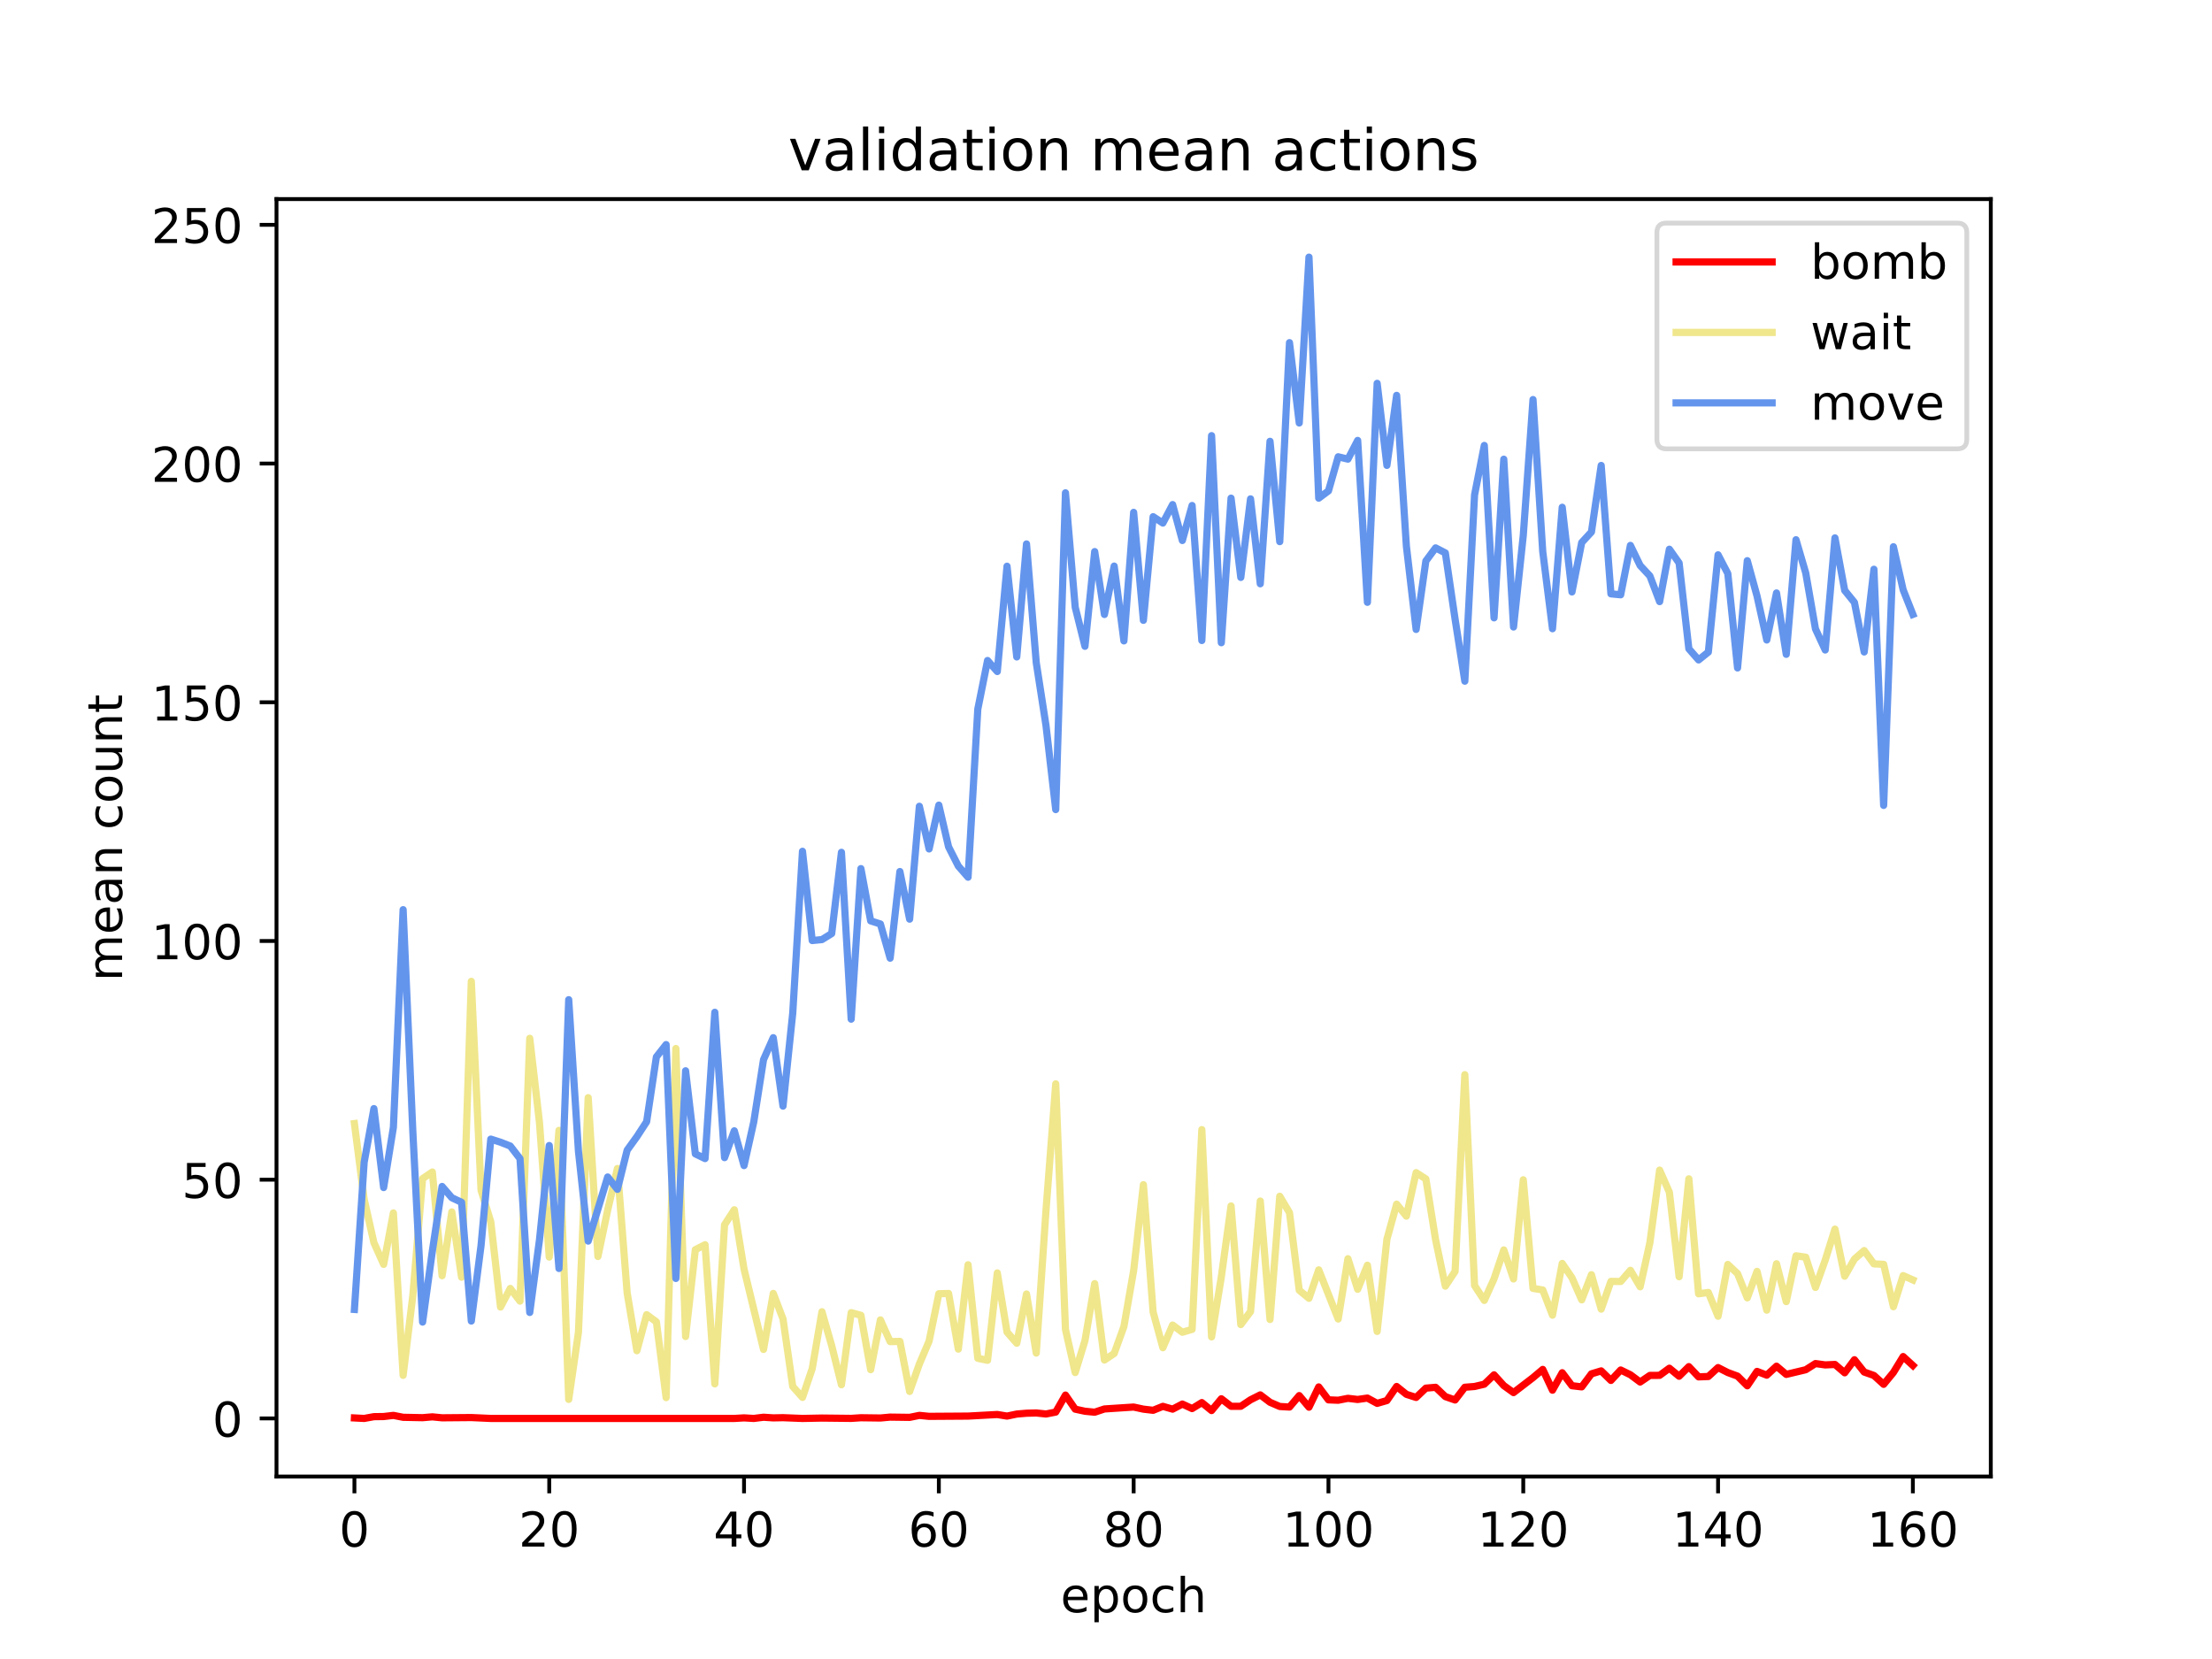 <?xml version="1.0" encoding="utf-8" standalone="no"?>
<!DOCTYPE svg PUBLIC "-//W3C//DTD SVG 1.1//EN"
  "http://www.w3.org/Graphics/SVG/1.1/DTD/svg11.dtd">
<!-- Created with matplotlib (https://matplotlib.org/) -->
<svg height="345.6pt" version="1.1" viewBox="0 0 460.8 345.6" width="460.8pt" xmlns="http://www.w3.org/2000/svg" xmlns:xlink="http://www.w3.org/1999/xlink">
 <defs>
  <style type="text/css">*{stroke-linecap:butt;stroke-linejoin:round;}</style>
 </defs>
 <g id="figure_1">
  <g id="patch_1">
   <path d="M 0 345.6 
L 460.8 345.6 
L 460.8 0 
L 0 0 
z
" style="fill:#ffffff;"/>
  </g>
  <g id="axes_1">
   <g id="patch_2">
    <path d="M 57.6 307.584 
L 414.72 307.584 
L 414.72 41.472 
L 57.6 41.472 
z
" style="fill:#ffffff;"/>
   </g>
   <g id="matplotlib.axis_1">
    <g id="xtick_1">
     <g id="line2d_1">
      <defs>
       <path d="M 0 0 
L 0 3.5 
" id="m7a5d731519" style="stroke:#000000;stroke-width:0.8;"/>
      </defs>
      <g>
       <use style="stroke:#000000;stroke-width:0.8;" x="73.833" xlink:href="#m7a5d731519" y="307.584"/>
      </g>
     </g>
     <g id="text_1">
      <!-- 0 -->
      <g transform="translate(70.651 322.182)scale(0.1 -0.1)">
       <defs>
        <path d="M 31.781 66.406 
Q 24.172 66.406 20.328 58.906 
Q 16.5 51.422 16.5 36.375 
Q 16.5 21.391 20.328 13.891 
Q 24.172 6.391 31.781 6.391 
Q 39.453 6.391 43.281 13.891 
Q 47.125 21.391 47.125 36.375 
Q 47.125 51.422 43.281 58.906 
Q 39.453 66.406 31.781 66.406 
z
M 31.781 74.219 
Q 44.047 74.219 50.516 64.516 
Q 56.984 54.828 56.984 36.375 
Q 56.984 17.969 50.516 8.266 
Q 44.047 -1.422 31.781 -1.422 
Q 19.531 -1.422 13.062 8.266 
Q 6.594 17.969 6.594 36.375 
Q 6.594 54.828 13.062 64.516 
Q 19.531 74.219 31.781 74.219 
z
" id="DejaVuSans-48"/>
       </defs>
       <use xlink:href="#DejaVuSans-48"/>
      </g>
     </g>
    </g>
    <g id="xtick_2">
     <g id="line2d_2">
      <g>
       <use style="stroke:#000000;stroke-width:0.8;" x="114.415" xlink:href="#m7a5d731519" y="307.584"/>
      </g>
     </g>
     <g id="text_2">
      <!-- 20 -->
      <g transform="translate(108.052 322.182)scale(0.1 -0.1)">
       <defs>
        <path d="M 19.188 8.297 
L 53.609 8.297 
L 53.609 0 
L 7.328 0 
L 7.328 8.297 
Q 12.938 14.109 22.625 23.891 
Q 32.328 33.688 34.812 36.531 
Q 39.547 41.844 41.422 45.531 
Q 43.312 49.219 43.312 52.781 
Q 43.312 58.594 39.234 62.25 
Q 35.156 65.922 28.609 65.922 
Q 23.969 65.922 18.812 64.312 
Q 13.672 62.703 7.812 59.422 
L 7.812 69.391 
Q 13.766 71.781 18.938 73 
Q 24.125 74.219 28.422 74.219 
Q 39.75 74.219 46.484 68.547 
Q 53.219 62.891 53.219 53.422 
Q 53.219 48.922 51.531 44.891 
Q 49.859 40.875 45.406 35.406 
Q 44.188 33.984 37.641 27.219 
Q 31.109 20.453 19.188 8.297 
z
" id="DejaVuSans-50"/>
       </defs>
       <use xlink:href="#DejaVuSans-50"/>
       <use x="63.623" xlink:href="#DejaVuSans-48"/>
      </g>
     </g>
    </g>
    <g id="xtick_3">
     <g id="line2d_3">
      <g>
       <use style="stroke:#000000;stroke-width:0.8;" x="154.996" xlink:href="#m7a5d731519" y="307.584"/>
      </g>
     </g>
     <g id="text_3">
      <!-- 40 -->
      <g transform="translate(148.634 322.182)scale(0.1 -0.1)">
       <defs>
        <path d="M 37.797 64.312 
L 12.891 25.391 
L 37.797 25.391 
z
M 35.203 72.906 
L 47.609 72.906 
L 47.609 25.391 
L 58.016 25.391 
L 58.016 17.188 
L 47.609 17.188 
L 47.609 0 
L 37.797 0 
L 37.797 17.188 
L 4.891 17.188 
L 4.891 26.703 
z
" id="DejaVuSans-52"/>
       </defs>
       <use xlink:href="#DejaVuSans-52"/>
       <use x="63.623" xlink:href="#DejaVuSans-48"/>
      </g>
     </g>
    </g>
    <g id="xtick_4">
     <g id="line2d_4">
      <g>
       <use style="stroke:#000000;stroke-width:0.8;" x="195.578" xlink:href="#m7a5d731519" y="307.584"/>
      </g>
     </g>
     <g id="text_4">
      <!-- 60 -->
      <g transform="translate(189.216 322.182)scale(0.1 -0.1)">
       <defs>
        <path d="M 33.016 40.375 
Q 26.375 40.375 22.484 35.828 
Q 18.609 31.297 18.609 23.391 
Q 18.609 15.531 22.484 10.953 
Q 26.375 6.391 33.016 6.391 
Q 39.656 6.391 43.531 10.953 
Q 47.406 15.531 47.406 23.391 
Q 47.406 31.297 43.531 35.828 
Q 39.656 40.375 33.016 40.375 
z
M 52.594 71.297 
L 52.594 62.312 
Q 48.875 64.062 45.094 64.984 
Q 41.312 65.922 37.594 65.922 
Q 27.828 65.922 22.672 59.328 
Q 17.531 52.734 16.797 39.406 
Q 19.672 43.656 24.016 45.922 
Q 28.375 48.188 33.594 48.188 
Q 44.578 48.188 50.953 41.516 
Q 57.328 34.859 57.328 23.391 
Q 57.328 12.156 50.688 5.359 
Q 44.047 -1.422 33.016 -1.422 
Q 20.359 -1.422 13.672 8.266 
Q 6.984 17.969 6.984 36.375 
Q 6.984 53.656 15.188 63.938 
Q 23.391 74.219 37.203 74.219 
Q 40.922 74.219 44.703 73.484 
Q 48.484 72.75 52.594 71.297 
z
" id="DejaVuSans-54"/>
       </defs>
       <use xlink:href="#DejaVuSans-54"/>
       <use x="63.623" xlink:href="#DejaVuSans-48"/>
      </g>
     </g>
    </g>
    <g id="xtick_5">
     <g id="line2d_5">
      <g>
       <use style="stroke:#000000;stroke-width:0.8;" x="236.16" xlink:href="#m7a5d731519" y="307.584"/>
      </g>
     </g>
     <g id="text_5">
      <!-- 80 -->
      <g transform="translate(229.798 322.182)scale(0.1 -0.1)">
       <defs>
        <path d="M 31.781 34.625 
Q 24.75 34.625 20.719 30.859 
Q 16.703 27.094 16.703 20.516 
Q 16.703 13.922 20.719 10.156 
Q 24.75 6.391 31.781 6.391 
Q 38.812 6.391 42.859 10.172 
Q 46.922 13.969 46.922 20.516 
Q 46.922 27.094 42.891 30.859 
Q 38.875 34.625 31.781 34.625 
z
M 21.922 38.812 
Q 15.578 40.375 12.031 44.719 
Q 8.5 49.078 8.5 55.328 
Q 8.5 64.062 14.719 69.141 
Q 20.953 74.219 31.781 74.219 
Q 42.672 74.219 48.875 69.141 
Q 55.078 64.062 55.078 55.328 
Q 55.078 49.078 51.531 44.719 
Q 48 40.375 41.703 38.812 
Q 48.828 37.156 52.797 32.312 
Q 56.781 27.484 56.781 20.516 
Q 56.781 9.906 50.312 4.234 
Q 43.844 -1.422 31.781 -1.422 
Q 19.734 -1.422 13.25 4.234 
Q 6.781 9.906 6.781 20.516 
Q 6.781 27.484 10.781 32.312 
Q 14.797 37.156 21.922 38.812 
z
M 18.312 54.391 
Q 18.312 48.734 21.844 45.562 
Q 25.391 42.391 31.781 42.391 
Q 38.141 42.391 41.719 45.562 
Q 45.312 48.734 45.312 54.391 
Q 45.312 60.062 41.719 63.234 
Q 38.141 66.406 31.781 66.406 
Q 25.391 66.406 21.844 63.234 
Q 18.312 60.062 18.312 54.391 
z
" id="DejaVuSans-56"/>
       </defs>
       <use xlink:href="#DejaVuSans-56"/>
       <use x="63.623" xlink:href="#DejaVuSans-48"/>
      </g>
     </g>
    </g>
    <g id="xtick_6">
     <g id="line2d_6">
      <g>
       <use style="stroke:#000000;stroke-width:0.8;" x="276.742" xlink:href="#m7a5d731519" y="307.584"/>
      </g>
     </g>
     <g id="text_6">
      <!-- 100 -->
      <g transform="translate(267.198 322.182)scale(0.1 -0.1)">
       <defs>
        <path d="M 12.406 8.297 
L 28.516 8.297 
L 28.516 63.922 
L 10.984 60.406 
L 10.984 69.391 
L 28.422 72.906 
L 38.281 72.906 
L 38.281 8.297 
L 54.391 8.297 
L 54.391 0 
L 12.406 0 
z
" id="DejaVuSans-49"/>
       </defs>
       <use xlink:href="#DejaVuSans-49"/>
       <use x="63.623" xlink:href="#DejaVuSans-48"/>
       <use x="127.246" xlink:href="#DejaVuSans-48"/>
      </g>
     </g>
    </g>
    <g id="xtick_7">
     <g id="line2d_7">
      <g>
       <use style="stroke:#000000;stroke-width:0.8;" x="317.324" xlink:href="#m7a5d731519" y="307.584"/>
      </g>
     </g>
     <g id="text_7">
      <!-- 120 -->
      <g transform="translate(307.78 322.182)scale(0.1 -0.1)">
       <use xlink:href="#DejaVuSans-49"/>
       <use x="63.623" xlink:href="#DejaVuSans-50"/>
       <use x="127.246" xlink:href="#DejaVuSans-48"/>
      </g>
     </g>
    </g>
    <g id="xtick_8">
     <g id="line2d_8">
      <g>
       <use style="stroke:#000000;stroke-width:0.8;" x="357.905" xlink:href="#m7a5d731519" y="307.584"/>
      </g>
     </g>
     <g id="text_8">
      <!-- 140 -->
      <g transform="translate(348.362 322.182)scale(0.1 -0.1)">
       <use xlink:href="#DejaVuSans-49"/>
       <use x="63.623" xlink:href="#DejaVuSans-52"/>
       <use x="127.246" xlink:href="#DejaVuSans-48"/>
      </g>
     </g>
    </g>
    <g id="xtick_9">
     <g id="line2d_9">
      <g>
       <use style="stroke:#000000;stroke-width:0.8;" x="398.487" xlink:href="#m7a5d731519" y="307.584"/>
      </g>
     </g>
     <g id="text_9">
      <!-- 160 -->
      <g transform="translate(388.944 322.182)scale(0.1 -0.1)">
       <use xlink:href="#DejaVuSans-49"/>
       <use x="63.623" xlink:href="#DejaVuSans-54"/>
       <use x="127.246" xlink:href="#DejaVuSans-48"/>
      </g>
     </g>
    </g>
    <g id="text_10">
     <!-- epoch -->
     <g transform="translate(220.932 335.861)scale(0.1 -0.1)">
      <defs>
       <path d="M 56.203 29.594 
L 56.203 25.203 
L 14.891 25.203 
Q 15.484 15.922 20.484 11.062 
Q 25.484 6.203 34.422 6.203 
Q 39.594 6.203 44.453 7.469 
Q 49.312 8.734 54.109 11.281 
L 54.109 2.781 
Q 49.266 0.734 44.188 -0.344 
Q 39.109 -1.422 33.891 -1.422 
Q 20.797 -1.422 13.156 6.188 
Q 5.516 13.812 5.516 26.812 
Q 5.516 40.234 12.766 48.109 
Q 20.016 56 32.328 56 
Q 43.359 56 49.781 48.891 
Q 56.203 41.797 56.203 29.594 
z
M 47.219 32.234 
Q 47.125 39.594 43.094 43.984 
Q 39.062 48.391 32.422 48.391 
Q 24.906 48.391 20.391 44.141 
Q 15.875 39.891 15.188 32.172 
z
" id="DejaVuSans-101"/>
       <path d="M 18.109 8.203 
L 18.109 -20.797 
L 9.078 -20.797 
L 9.078 54.688 
L 18.109 54.688 
L 18.109 46.391 
Q 20.953 51.266 25.266 53.625 
Q 29.594 56 35.594 56 
Q 45.562 56 51.781 48.094 
Q 58.016 40.188 58.016 27.297 
Q 58.016 14.406 51.781 6.484 
Q 45.562 -1.422 35.594 -1.422 
Q 29.594 -1.422 25.266 0.953 
Q 20.953 3.328 18.109 8.203 
z
M 48.688 27.297 
Q 48.688 37.203 44.609 42.844 
Q 40.531 48.484 33.406 48.484 
Q 26.266 48.484 22.188 42.844 
Q 18.109 37.203 18.109 27.297 
Q 18.109 17.391 22.188 11.75 
Q 26.266 6.109 33.406 6.109 
Q 40.531 6.109 44.609 11.75 
Q 48.688 17.391 48.688 27.297 
z
" id="DejaVuSans-112"/>
       <path d="M 30.609 48.391 
Q 23.391 48.391 19.188 42.75 
Q 14.984 37.109 14.984 27.297 
Q 14.984 17.484 19.156 11.844 
Q 23.344 6.203 30.609 6.203 
Q 37.797 6.203 41.984 11.859 
Q 46.188 17.531 46.188 27.297 
Q 46.188 37.016 41.984 42.703 
Q 37.797 48.391 30.609 48.391 
z
M 30.609 56 
Q 42.328 56 49.016 48.375 
Q 55.719 40.766 55.719 27.297 
Q 55.719 13.875 49.016 6.219 
Q 42.328 -1.422 30.609 -1.422 
Q 18.844 -1.422 12.172 6.219 
Q 5.516 13.875 5.516 27.297 
Q 5.516 40.766 12.172 48.375 
Q 18.844 56 30.609 56 
z
" id="DejaVuSans-111"/>
       <path d="M 48.781 52.594 
L 48.781 44.188 
Q 44.969 46.297 41.141 47.344 
Q 37.312 48.391 33.406 48.391 
Q 24.656 48.391 19.812 42.844 
Q 14.984 37.312 14.984 27.297 
Q 14.984 17.281 19.812 11.734 
Q 24.656 6.203 33.406 6.203 
Q 37.312 6.203 41.141 7.25 
Q 44.969 8.297 48.781 10.406 
L 48.781 2.094 
Q 45.016 0.344 40.984 -0.531 
Q 36.969 -1.422 32.422 -1.422 
Q 20.062 -1.422 12.781 6.344 
Q 5.516 14.109 5.516 27.297 
Q 5.516 40.672 12.859 48.328 
Q 20.219 56 33.016 56 
Q 37.156 56 41.109 55.141 
Q 45.062 54.297 48.781 52.594 
z
" id="DejaVuSans-99"/>
       <path d="M 54.891 33.016 
L 54.891 0 
L 45.906 0 
L 45.906 32.719 
Q 45.906 40.484 42.875 44.328 
Q 39.844 48.188 33.797 48.188 
Q 26.516 48.188 22.312 43.547 
Q 18.109 38.922 18.109 30.906 
L 18.109 0 
L 9.078 0 
L 9.078 75.984 
L 18.109 75.984 
L 18.109 46.188 
Q 21.344 51.125 25.703 53.562 
Q 30.078 56 35.797 56 
Q 45.219 56 50.047 50.172 
Q 54.891 44.344 54.891 33.016 
z
" id="DejaVuSans-104"/>
      </defs>
      <use xlink:href="#DejaVuSans-101"/>
      <use x="61.523" xlink:href="#DejaVuSans-112"/>
      <use x="125" xlink:href="#DejaVuSans-111"/>
      <use x="186.182" xlink:href="#DejaVuSans-99"/>
      <use x="241.162" xlink:href="#DejaVuSans-104"/>
     </g>
    </g>
   </g>
   <g id="matplotlib.axis_2">
    <g id="ytick_1">
     <g id="line2d_10">
      <defs>
       <path d="M 0 0 
L -3.5 0 
" id="md4444f9420" style="stroke:#000000;stroke-width:0.8;"/>
      </defs>
      <g>
       <use style="stroke:#000000;stroke-width:0.8;" x="57.6" xlink:href="#md4444f9420" y="295.488"/>
      </g>
     </g>
     <g id="text_11">
      <!-- 0 -->
      <g transform="translate(44.237 299.287)scale(0.1 -0.1)">
       <use xlink:href="#DejaVuSans-48"/>
      </g>
     </g>
    </g>
    <g id="ytick_2">
     <g id="line2d_11">
      <g>
       <use style="stroke:#000000;stroke-width:0.8;" x="57.6" xlink:href="#md4444f9420" y="245.757"/>
      </g>
     </g>
     <g id="text_12">
      <!-- 50 -->
      <g transform="translate(37.875 249.556)scale(0.1 -0.1)">
       <defs>
        <path d="M 10.797 72.906 
L 49.516 72.906 
L 49.516 64.594 
L 19.828 64.594 
L 19.828 46.734 
Q 21.969 47.469 24.109 47.828 
Q 26.266 48.188 28.422 48.188 
Q 40.625 48.188 47.75 41.5 
Q 54.891 34.812 54.891 23.391 
Q 54.891 11.625 47.562 5.094 
Q 40.234 -1.422 26.906 -1.422 
Q 22.312 -1.422 17.547 -0.641 
Q 12.797 0.141 7.719 1.703 
L 7.719 11.625 
Q 12.109 9.234 16.797 8.062 
Q 21.484 6.891 26.703 6.891 
Q 35.156 6.891 40.078 11.328 
Q 45.016 15.766 45.016 23.391 
Q 45.016 31 40.078 35.438 
Q 35.156 39.891 26.703 39.891 
Q 22.75 39.891 18.812 39.016 
Q 14.891 38.141 10.797 36.281 
z
" id="DejaVuSans-53"/>
       </defs>
       <use xlink:href="#DejaVuSans-53"/>
       <use x="63.623" xlink:href="#DejaVuSans-48"/>
      </g>
     </g>
    </g>
    <g id="ytick_3">
     <g id="line2d_12">
      <g>
       <use style="stroke:#000000;stroke-width:0.8;" x="57.6" xlink:href="#md4444f9420" y="196.025"/>
      </g>
     </g>
     <g id="text_13">
      <!-- 100 -->
      <g transform="translate(31.512 199.824)scale(0.1 -0.1)">
       <use xlink:href="#DejaVuSans-49"/>
       <use x="63.623" xlink:href="#DejaVuSans-48"/>
       <use x="127.246" xlink:href="#DejaVuSans-48"/>
      </g>
     </g>
    </g>
    <g id="ytick_4">
     <g id="line2d_13">
      <g>
       <use style="stroke:#000000;stroke-width:0.8;" x="57.6" xlink:href="#md4444f9420" y="146.294"/>
      </g>
     </g>
     <g id="text_14">
      <!-- 150 -->
      <g transform="translate(31.512 150.093)scale(0.1 -0.1)">
       <use xlink:href="#DejaVuSans-49"/>
       <use x="63.623" xlink:href="#DejaVuSans-53"/>
       <use x="127.246" xlink:href="#DejaVuSans-48"/>
      </g>
     </g>
    </g>
    <g id="ytick_5">
     <g id="line2d_14">
      <g>
       <use style="stroke:#000000;stroke-width:0.8;" x="57.6" xlink:href="#md4444f9420" y="96.562"/>
      </g>
     </g>
     <g id="text_15">
      <!-- 200 -->
      <g transform="translate(31.512 100.362)scale(0.1 -0.1)">
       <use xlink:href="#DejaVuSans-50"/>
       <use x="63.623" xlink:href="#DejaVuSans-48"/>
       <use x="127.246" xlink:href="#DejaVuSans-48"/>
      </g>
     </g>
    </g>
    <g id="ytick_6">
     <g id="line2d_15">
      <g>
       <use style="stroke:#000000;stroke-width:0.8;" x="57.6" xlink:href="#md4444f9420" y="46.831"/>
      </g>
     </g>
     <g id="text_16">
      <!-- 250 -->
      <g transform="translate(31.512 50.63)scale(0.1 -0.1)">
       <use xlink:href="#DejaVuSans-50"/>
       <use x="63.623" xlink:href="#DejaVuSans-53"/>
       <use x="127.246" xlink:href="#DejaVuSans-48"/>
      </g>
     </g>
    </g>
    <g id="text_17">
     <!-- mean count -->
     <g transform="translate(25.433 204.403)rotate(-90)scale(0.1 -0.1)">
      <defs>
       <path d="M 52 44.188 
Q 55.375 50.25 60.062 53.125 
Q 64.75 56 71.094 56 
Q 79.641 56 84.281 50.016 
Q 88.922 44.047 88.922 33.016 
L 88.922 0 
L 79.891 0 
L 79.891 32.719 
Q 79.891 40.578 77.094 44.375 
Q 74.312 48.188 68.609 48.188 
Q 61.625 48.188 57.562 43.547 
Q 53.516 38.922 53.516 30.906 
L 53.516 0 
L 44.484 0 
L 44.484 32.719 
Q 44.484 40.625 41.703 44.406 
Q 38.922 48.188 33.109 48.188 
Q 26.219 48.188 22.156 43.531 
Q 18.109 38.875 18.109 30.906 
L 18.109 0 
L 9.078 0 
L 9.078 54.688 
L 18.109 54.688 
L 18.109 46.188 
Q 21.188 51.219 25.484 53.609 
Q 29.781 56 35.688 56 
Q 41.656 56 45.828 52.969 
Q 50 49.953 52 44.188 
z
" id="DejaVuSans-109"/>
       <path d="M 34.281 27.484 
Q 23.391 27.484 19.188 25 
Q 14.984 22.516 14.984 16.5 
Q 14.984 11.719 18.141 8.906 
Q 21.297 6.109 26.703 6.109 
Q 34.188 6.109 38.703 11.406 
Q 43.219 16.703 43.219 25.484 
L 43.219 27.484 
z
M 52.203 31.203 
L 52.203 0 
L 43.219 0 
L 43.219 8.297 
Q 40.141 3.328 35.547 0.953 
Q 30.953 -1.422 24.312 -1.422 
Q 15.922 -1.422 10.953 3.297 
Q 6 8.016 6 15.922 
Q 6 25.141 12.172 29.828 
Q 18.359 34.516 30.609 34.516 
L 43.219 34.516 
L 43.219 35.406 
Q 43.219 41.609 39.141 45 
Q 35.062 48.391 27.688 48.391 
Q 23 48.391 18.547 47.266 
Q 14.109 46.141 10.016 43.891 
L 10.016 52.203 
Q 14.938 54.109 19.578 55.047 
Q 24.219 56 28.609 56 
Q 40.484 56 46.344 49.844 
Q 52.203 43.703 52.203 31.203 
z
" id="DejaVuSans-97"/>
       <path d="M 54.891 33.016 
L 54.891 0 
L 45.906 0 
L 45.906 32.719 
Q 45.906 40.484 42.875 44.328 
Q 39.844 48.188 33.797 48.188 
Q 26.516 48.188 22.312 43.547 
Q 18.109 38.922 18.109 30.906 
L 18.109 0 
L 9.078 0 
L 9.078 54.688 
L 18.109 54.688 
L 18.109 46.188 
Q 21.344 51.125 25.703 53.562 
Q 30.078 56 35.797 56 
Q 45.219 56 50.047 50.172 
Q 54.891 44.344 54.891 33.016 
z
" id="DejaVuSans-110"/>
       <path id="DejaVuSans-32"/>
       <path d="M 8.5 21.578 
L 8.5 54.688 
L 17.484 54.688 
L 17.484 21.922 
Q 17.484 14.156 20.5 10.266 
Q 23.531 6.391 29.594 6.391 
Q 36.859 6.391 41.078 11.031 
Q 45.312 15.672 45.312 23.688 
L 45.312 54.688 
L 54.297 54.688 
L 54.297 0 
L 45.312 0 
L 45.312 8.406 
Q 42.047 3.422 37.719 1 
Q 33.406 -1.422 27.688 -1.422 
Q 18.266 -1.422 13.375 4.438 
Q 8.5 10.297 8.5 21.578 
z
M 31.109 56 
z
" id="DejaVuSans-117"/>
       <path d="M 18.312 70.219 
L 18.312 54.688 
L 36.812 54.688 
L 36.812 47.703 
L 18.312 47.703 
L 18.312 18.016 
Q 18.312 11.328 20.141 9.422 
Q 21.969 7.516 27.594 7.516 
L 36.812 7.516 
L 36.812 0 
L 27.594 0 
Q 17.188 0 13.234 3.875 
Q 9.281 7.766 9.281 18.016 
L 9.281 47.703 
L 2.688 47.703 
L 2.688 54.688 
L 9.281 54.688 
L 9.281 70.219 
z
" id="DejaVuSans-116"/>
      </defs>
      <use xlink:href="#DejaVuSans-109"/>
      <use x="97.412" xlink:href="#DejaVuSans-101"/>
      <use x="158.936" xlink:href="#DejaVuSans-97"/>
      <use x="220.215" xlink:href="#DejaVuSans-110"/>
      <use x="283.594" xlink:href="#DejaVuSans-32"/>
      <use x="315.381" xlink:href="#DejaVuSans-99"/>
      <use x="370.361" xlink:href="#DejaVuSans-111"/>
      <use x="431.543" xlink:href="#DejaVuSans-117"/>
      <use x="494.922" xlink:href="#DejaVuSans-110"/>
      <use x="558.301" xlink:href="#DejaVuSans-116"/>
     </g>
    </g>
   </g>
   <g id="line2d_16">
    <path clip-path="url(#p325f556171)" d="M 73.833 295.382 
L 75.862 295.488 
L 77.891 295.117 
L 79.92 295.09 
L 81.949 294.851 
L 83.978 295.249 
L 88.036 295.329 
L 90.065 295.156 
L 92.095 295.355 
L 98.182 295.302 
L 102.24 295.488 
L 152.967 295.488 
L 154.996 295.369 
L 157.025 295.488 
L 159.055 295.236 
L 161.084 295.369 
L 163.113 295.329 
L 167.171 295.488 
L 171.229 295.408 
L 177.316 295.475 
L 179.345 295.342 
L 183.404 295.395 
L 185.433 295.21 
L 189.491 295.263 
L 191.52 294.851 
L 193.549 295.05 
L 201.665 294.997 
L 207.753 294.666 
L 209.782 294.997 
L 211.811 294.573 
L 213.84 294.401 
L 215.869 294.347 
L 217.898 294.56 
L 219.927 294.162 
L 221.956 290.621 
L 223.985 293.552 
L 226.015 293.989 
L 228.044 294.188 
L 230.073 293.512 
L 236.16 293.114 
L 238.189 293.552 
L 240.218 293.791 
L 242.247 292.968 
L 244.276 293.552 
L 246.305 292.491 
L 248.335 293.432 
L 250.364 292.186 
L 252.393 293.844 
L 254.422 291.39 
L 256.451 292.955 
L 258.48 292.955 
L 260.509 291.602 
L 262.538 290.581 
L 264.567 292.12 
L 266.596 292.995 
L 268.625 293.114 
L 270.655 290.727 
L 272.684 293.141 
L 274.713 288.923 
L 276.742 291.616 
L 278.771 291.695 
L 280.8 291.297 
L 282.829 291.536 
L 284.858 291.244 
L 286.887 292.345 
L 288.916 291.761 
L 290.945 288.831 
L 292.975 290.462 
L 295.004 291.112 
L 297.033 289.175 
L 299.062 289.003 
L 301.091 290.939 
L 303.12 291.642 
L 305.149 288.99 
L 307.178 288.831 
L 309.207 288.353 
L 311.236 286.404 
L 313.265 288.645 
L 315.295 290.104 
L 319.353 286.987 
L 321.382 285.276 
L 323.411 289.6 
L 325.44 285.966 
L 327.469 288.671 
L 329.498 288.91 
L 331.527 286.192 
L 333.556 285.582 
L 335.585 287.571 
L 337.615 285.396 
L 339.644 286.39 
L 341.673 287.902 
L 343.702 286.523 
L 345.731 286.51 
L 347.76 285.025 
L 349.789 286.695 
L 351.818 284.693 
L 353.847 286.828 
L 355.876 286.749 
L 357.905 284.892 
L 359.935 285.926 
L 361.964 286.669 
L 363.993 288.685 
L 366.022 285.688 
L 368.051 286.47 
L 370.08 284.6 
L 372.109 286.311 
L 376.167 285.343 
L 378.196 284.056 
L 380.225 284.335 
L 382.255 284.242 
L 384.284 285.979 
L 386.313 283.261 
L 388.342 285.82 
L 390.371 286.536 
L 392.4 288.38 
L 394.429 285.913 
L 396.458 282.598 
L 398.487 284.454 
L 398.487 284.454 
" style="fill:none;stroke:#ff0000;stroke-linecap:square;stroke-width:1.5;"/>
   </g>
   <g id="line2d_17">
    <path clip-path="url(#p325f556171)" d="M 73.833 234.06 
L 75.862 249.841 
L 77.891 258.872 
L 79.92 263.395 
L 81.949 252.679 
L 83.978 286.51 
L 86.007 269.813 
L 88.036 245.531 
L 90.065 244.152 
L 92.095 265.755 
L 94.124 252.467 
L 96.153 266.06 
L 98.182 204.433 
L 100.211 247.932 
L 102.24 254.536 
L 104.269 272.28 
L 106.298 268.408 
L 108.327 271.047 
L 110.356 216.302 
L 112.385 233.874 
L 114.415 261.87 
L 116.444 235.479 
L 118.473 291.523 
L 120.502 277.545 
L 122.531 228.662 
L 124.56 261.75 
L 126.589 252.096 
L 128.618 243.423 
L 130.647 269.336 
L 132.676 281.378 
L 134.705 273.871 
L 136.735 275.357 
L 138.764 291.151 
L 140.793 218.424 
L 142.822 278.42 
L 144.851 260.331 
L 146.88 259.297 
L 148.909 288.287 
L 150.938 255.146 
L 152.967 252.016 
L 154.996 264.376 
L 159.055 281.112 
L 161.084 269.442 
L 163.113 274.747 
L 165.142 288.831 
L 167.171 291.112 
L 169.2 285.104 
L 171.229 273.261 
L 173.258 280.33 
L 175.287 288.473 
L 177.316 273.447 
L 179.345 274.004 
L 181.375 285.33 
L 183.404 274.959 
L 185.433 279.481 
L 187.462 279.441 
L 189.491 289.865 
L 191.52 284.149 
L 193.549 279.375 
L 195.578 269.508 
L 197.607 269.455 
L 199.636 281.046 
L 201.665 263.474 
L 203.695 282.956 
L 205.724 283.38 
L 207.753 265.172 
L 209.782 277.492 
L 211.811 279.826 
L 213.84 269.561 
L 215.869 281.868 
L 217.898 252.189 
L 219.927 225.784 
L 221.956 276.935 
L 223.985 285.926 
L 226.015 279.282 
L 228.044 267.4 
L 230.073 283.314 
L 232.102 281.961 
L 234.131 276.338 
L 236.16 264.681 
L 238.189 246.791 
L 240.218 273.314 
L 242.247 280.754 
L 244.276 276.033 
L 246.305 277.532 
L 248.335 276.935 
L 250.364 235.32 
L 252.393 278.5 
L 254.422 266.007 
L 256.451 251.22 
L 258.48 275.94 
L 260.509 273.222 
L 262.538 250.199 
L 264.567 274.879 
L 266.596 249.205 
L 268.625 252.626 
L 270.655 268.779 
L 272.684 270.463 
L 274.713 264.535 
L 278.771 274.773 
L 280.8 262.214 
L 282.829 268.58 
L 284.858 263.567 
L 286.887 277.359 
L 288.916 258.17 
L 290.945 250.849 
L 292.975 253.342 
L 295.004 244.285 
L 297.033 245.597 
L 299.062 258.262 
L 301.091 267.93 
L 303.12 264.853 
L 305.149 223.875 
L 307.178 267.798 
L 309.207 270.901 
L 311.236 266.405 
L 313.265 260.384 
L 315.295 266.432 
L 317.324 245.77 
L 319.353 268.394 
L 321.382 268.726 
L 323.411 273.978 
L 325.44 263.196 
L 327.469 266.18 
L 329.498 270.781 
L 331.527 265.543 
L 333.556 272.718 
L 335.585 266.936 
L 337.615 266.962 
L 339.644 264.628 
L 341.673 268.063 
L 343.702 258.872 
L 345.731 243.754 
L 347.76 248.369 
L 349.789 265.967 
L 351.818 245.571 
L 353.847 269.522 
L 355.876 269.243 
L 357.905 274.203 
L 359.935 263.408 
L 361.964 265.318 
L 363.993 270.37 
L 366.022 264.853 
L 368.051 272.93 
L 370.08 263.262 
L 372.109 271.153 
L 374.138 261.604 
L 376.167 261.896 
L 378.196 268.195 
L 380.225 262.506 
L 382.255 256.048 
L 384.284 265.861 
L 386.313 262.281 
L 388.342 260.517 
L 390.371 263.289 
L 392.4 263.381 
L 394.429 272.214 
L 396.458 265.729 
L 398.487 266.631 
L 398.487 266.631 
" style="fill:none;stroke:#f0e68c;stroke-linecap:square;stroke-width:1.5;"/>
   </g>
   <g id="line2d_18">
    <path clip-path="url(#p325f556171)" d="M 73.833 272.784 
L 75.862 242.11 
L 77.891 230.943 
L 79.92 247.388 
L 81.949 234.855 
L 83.978 189.5 
L 86.007 235.863 
L 88.036 275.41 
L 90.065 260.623 
L 92.095 247.162 
L 94.124 249.51 
L 96.153 250.465 
L 98.182 275.198 
L 100.211 259.456 
L 102.24 237.296 
L 104.269 237.945 
L 106.298 238.741 
L 108.327 241.367 
L 110.356 273.407 
L 112.385 258.276 
L 114.415 238.635 
L 116.444 264.243 
L 118.473 208.253 
L 120.502 239.829 
L 122.531 258.541 
L 126.589 245.186 
L 128.618 247.759 
L 130.647 239.603 
L 132.676 236.792 
L 134.705 233.675 
L 136.735 220.175 
L 138.764 217.602 
L 140.793 266.326 
L 142.822 223.066 
L 144.851 240.372 
L 146.88 241.354 
L 148.909 210.878 
L 150.938 241.155 
L 152.967 235.572 
L 154.996 242.813 
L 157.025 233.702 
L 159.055 220.745 
L 161.084 216.17 
L 163.113 230.426 
L 165.142 211.064 
L 167.171 177.339 
L 169.2 195.932 
L 171.229 195.733 
L 173.258 194.474 
L 175.287 177.552 
L 177.316 212.311 
L 179.345 180.947 
L 181.375 191.835 
L 183.404 192.484 
L 185.433 199.606 
L 187.462 181.557 
L 189.491 191.476 
L 191.52 167.963 
L 193.549 176.849 
L 195.578 167.725 
L 197.607 176.424 
L 199.636 180.416 
L 201.665 182.737 
L 203.695 147.726 
L 205.724 137.594 
L 207.753 139.888 
L 209.782 117.954 
L 211.811 136.851 
L 213.84 113.312 
L 215.869 138.032 
L 217.898 151.134 
L 219.927 168.653 
L 221.956 102.663 
L 223.985 126.494 
L 226.015 134.637 
L 228.044 114.903 
L 230.073 128.006 
L 232.102 117.927 
L 234.131 133.51 
L 236.16 106.734 
L 238.189 129.226 
L 240.218 107.636 
L 242.247 108.962 
L 244.276 105.116 
L 246.305 112.596 
L 248.335 105.302 
L 250.364 133.43 
L 252.393 90.754 
L 254.422 133.894 
L 256.451 103.777 
L 258.48 120.288 
L 260.509 103.923 
L 262.538 121.614 
L 264.567 91.934 
L 266.596 112.835 
L 268.625 71.378 
L 270.655 88.115 
L 272.684 53.568 
L 274.713 103.777 
L 276.742 102.265 
L 278.771 95.157 
L 280.8 95.647 
L 282.829 91.748 
L 284.858 125.473 
L 286.887 79.853 
L 288.916 96.947 
L 290.945 82.359 
L 292.975 113.763 
L 295.004 131.122 
L 297.033 116.866 
L 299.062 114.134 
L 301.091 115.182 
L 303.12 128.974 
L 305.149 141.904 
L 307.178 103.1 
L 309.207 92.796 
L 311.236 128.709 
L 313.265 95.661 
L 315.295 130.618 
L 317.324 111.548 
L 319.353 83.234 
L 321.382 114.903 
L 323.411 130.977 
L 325.44 105.673 
L 327.469 123.311 
L 329.498 113.02 
L 331.527 110.819 
L 333.556 96.96 
L 335.585 123.709 
L 337.615 123.908 
L 339.644 113.617 
L 341.673 117.808 
L 343.702 119.983 
L 345.731 125.327 
L 347.76 114.413 
L 349.789 117.277 
L 351.818 135.154 
L 353.847 137.475 
L 355.876 135.844 
L 357.905 115.58 
L 359.935 119.479 
L 361.964 139.146 
L 363.993 116.8 
L 366.022 124.173 
L 368.051 133.324 
L 370.08 123.523 
L 372.109 136.308 
L 374.138 112.437 
L 376.167 119.359 
L 378.196 131.016 
L 380.225 135.406 
L 382.255 112.052 
L 384.284 122.993 
L 386.313 125.499 
L 388.342 135.817 
L 390.371 118.59 
L 392.4 167.778 
L 394.429 113.895 
L 396.458 122.86 
L 398.487 127.993 
L 398.487 127.993 
" style="fill:none;stroke:#6495ed;stroke-linecap:square;stroke-width:1.5;"/>
   </g>
   <g id="patch_3">
    <path d="M 57.6 307.584 
L 57.6 41.472 
" style="fill:none;stroke:#000000;stroke-linecap:square;stroke-linejoin:miter;stroke-width:0.8;"/>
   </g>
   <g id="patch_4">
    <path d="M 414.72 307.584 
L 414.72 41.472 
" style="fill:none;stroke:#000000;stroke-linecap:square;stroke-linejoin:miter;stroke-width:0.8;"/>
   </g>
   <g id="patch_5">
    <path d="M 57.6 307.584 
L 414.72 307.584 
" style="fill:none;stroke:#000000;stroke-linecap:square;stroke-linejoin:miter;stroke-width:0.8;"/>
   </g>
   <g id="patch_6">
    <path d="M 57.6 41.472 
L 414.72 41.472 
" style="fill:none;stroke:#000000;stroke-linecap:square;stroke-linejoin:miter;stroke-width:0.8;"/>
   </g>
   <g id="text_18">
    <!-- validation mean actions -->
    <g transform="translate(164.196 35.472)scale(0.12 -0.12)">
     <defs>
      <path d="M 2.984 54.688 
L 12.5 54.688 
L 29.594 8.797 
L 46.688 54.688 
L 56.203 54.688 
L 35.688 0 
L 23.484 0 
z
" id="DejaVuSans-118"/>
      <path d="M 9.422 75.984 
L 18.406 75.984 
L 18.406 0 
L 9.422 0 
z
" id="DejaVuSans-108"/>
      <path d="M 9.422 54.688 
L 18.406 54.688 
L 18.406 0 
L 9.422 0 
z
M 9.422 75.984 
L 18.406 75.984 
L 18.406 64.594 
L 9.422 64.594 
z
" id="DejaVuSans-105"/>
      <path d="M 45.406 46.391 
L 45.406 75.984 
L 54.391 75.984 
L 54.391 0 
L 45.406 0 
L 45.406 8.203 
Q 42.578 3.328 38.25 0.953 
Q 33.938 -1.422 27.875 -1.422 
Q 17.969 -1.422 11.734 6.484 
Q 5.516 14.406 5.516 27.297 
Q 5.516 40.188 11.734 48.094 
Q 17.969 56 27.875 56 
Q 33.938 56 38.25 53.625 
Q 42.578 51.266 45.406 46.391 
z
M 14.797 27.297 
Q 14.797 17.391 18.875 11.75 
Q 22.953 6.109 30.078 6.109 
Q 37.203 6.109 41.297 11.75 
Q 45.406 17.391 45.406 27.297 
Q 45.406 37.203 41.297 42.844 
Q 37.203 48.484 30.078 48.484 
Q 22.953 48.484 18.875 42.844 
Q 14.797 37.203 14.797 27.297 
z
" id="DejaVuSans-100"/>
      <path d="M 44.281 53.078 
L 44.281 44.578 
Q 40.484 46.531 36.375 47.5 
Q 32.281 48.484 27.875 48.484 
Q 21.188 48.484 17.844 46.438 
Q 14.5 44.391 14.5 40.281 
Q 14.5 37.156 16.891 35.375 
Q 19.281 33.594 26.516 31.984 
L 29.594 31.297 
Q 39.156 29.25 43.188 25.516 
Q 47.219 21.781 47.219 15.094 
Q 47.219 7.469 41.188 3.016 
Q 35.156 -1.422 24.609 -1.422 
Q 20.219 -1.422 15.453 -0.562 
Q 10.688 0.297 5.422 2 
L 5.422 11.281 
Q 10.406 8.688 15.234 7.391 
Q 20.062 6.109 24.812 6.109 
Q 31.156 6.109 34.562 8.281 
Q 37.984 10.453 37.984 14.406 
Q 37.984 18.062 35.516 20.016 
Q 33.062 21.969 24.703 23.781 
L 21.578 24.516 
Q 13.234 26.266 9.516 29.906 
Q 5.812 33.547 5.812 39.891 
Q 5.812 47.609 11.281 51.797 
Q 16.75 56 26.812 56 
Q 31.781 56 36.172 55.266 
Q 40.578 54.547 44.281 53.078 
z
" id="DejaVuSans-115"/>
     </defs>
     <use xlink:href="#DejaVuSans-118"/>
     <use x="59.18" xlink:href="#DejaVuSans-97"/>
     <use x="120.459" xlink:href="#DejaVuSans-108"/>
     <use x="148.242" xlink:href="#DejaVuSans-105"/>
     <use x="176.025" xlink:href="#DejaVuSans-100"/>
     <use x="239.502" xlink:href="#DejaVuSans-97"/>
     <use x="300.781" xlink:href="#DejaVuSans-116"/>
     <use x="339.99" xlink:href="#DejaVuSans-105"/>
     <use x="367.773" xlink:href="#DejaVuSans-111"/>
     <use x="428.955" xlink:href="#DejaVuSans-110"/>
     <use x="492.334" xlink:href="#DejaVuSans-32"/>
     <use x="524.121" xlink:href="#DejaVuSans-109"/>
     <use x="621.533" xlink:href="#DejaVuSans-101"/>
     <use x="683.057" xlink:href="#DejaVuSans-97"/>
     <use x="744.336" xlink:href="#DejaVuSans-110"/>
     <use x="807.715" xlink:href="#DejaVuSans-32"/>
     <use x="839.502" xlink:href="#DejaVuSans-97"/>
     <use x="900.781" xlink:href="#DejaVuSans-99"/>
     <use x="955.762" xlink:href="#DejaVuSans-116"/>
     <use x="994.971" xlink:href="#DejaVuSans-105"/>
     <use x="1022.754" xlink:href="#DejaVuSans-111"/>
     <use x="1083.936" xlink:href="#DejaVuSans-110"/>
     <use x="1147.314" xlink:href="#DejaVuSans-115"/>
    </g>
   </g>
   <g id="legend_1">
    <g id="patch_7">
     <path d="M 347.164 93.506 
L 407.72 93.506 
Q 409.72 93.506 409.72 91.506 
L 409.72 48.472 
Q 409.72 46.472 407.72 46.472 
L 347.164 46.472 
Q 345.164 46.472 345.164 48.472 
L 345.164 91.506 
Q 345.164 93.506 347.164 93.506 
z
" style="fill:#ffffff;opacity:0.8;stroke:#cccccc;stroke-linejoin:miter;"/>
    </g>
    <g id="line2d_19">
     <path d="M 349.164 54.57 
L 369.164 54.57 
" style="fill:none;stroke:#ff0000;stroke-linecap:square;stroke-width:1.5;"/>
    </g>
    <g id="line2d_20"/>
    <g id="text_19">
     <!-- bomb -->
     <g transform="translate(377.164 58.07)scale(0.1 -0.1)">
      <defs>
       <path d="M 48.688 27.297 
Q 48.688 37.203 44.609 42.844 
Q 40.531 48.484 33.406 48.484 
Q 26.266 48.484 22.188 42.844 
Q 18.109 37.203 18.109 27.297 
Q 18.109 17.391 22.188 11.75 
Q 26.266 6.109 33.406 6.109 
Q 40.531 6.109 44.609 11.75 
Q 48.688 17.391 48.688 27.297 
z
M 18.109 46.391 
Q 20.953 51.266 25.266 53.625 
Q 29.594 56 35.594 56 
Q 45.562 56 51.781 48.094 
Q 58.016 40.188 58.016 27.297 
Q 58.016 14.406 51.781 6.484 
Q 45.562 -1.422 35.594 -1.422 
Q 29.594 -1.422 25.266 0.953 
Q 20.953 3.328 18.109 8.203 
L 18.109 0 
L 9.078 0 
L 9.078 75.984 
L 18.109 75.984 
z
" id="DejaVuSans-98"/>
      </defs>
      <use xlink:href="#DejaVuSans-98"/>
      <use x="63.477" xlink:href="#DejaVuSans-111"/>
      <use x="124.658" xlink:href="#DejaVuSans-109"/>
      <use x="222.07" xlink:href="#DejaVuSans-98"/>
     </g>
    </g>
    <g id="line2d_21">
     <path d="M 349.164 69.249 
L 369.164 69.249 
" style="fill:none;stroke:#f0e68c;stroke-linecap:square;stroke-width:1.5;"/>
    </g>
    <g id="line2d_22"/>
    <g id="text_20">
     <!-- wait -->
     <g transform="translate(377.164 72.749)scale(0.1 -0.1)">
      <defs>
       <path d="M 4.203 54.688 
L 13.188 54.688 
L 24.422 12.016 
L 35.594 54.688 
L 46.188 54.688 
L 57.422 12.016 
L 68.609 54.688 
L 77.594 54.688 
L 63.281 0 
L 52.688 0 
L 40.922 44.828 
L 29.109 0 
L 18.5 0 
z
" id="DejaVuSans-119"/>
      </defs>
      <use xlink:href="#DejaVuSans-119"/>
      <use x="81.787" xlink:href="#DejaVuSans-97"/>
      <use x="143.066" xlink:href="#DejaVuSans-105"/>
      <use x="170.85" xlink:href="#DejaVuSans-116"/>
     </g>
    </g>
    <g id="line2d_23">
     <path d="M 349.164 83.927 
L 369.164 83.927 
" style="fill:none;stroke:#6495ed;stroke-linecap:square;stroke-width:1.5;"/>
    </g>
    <g id="line2d_24"/>
    <g id="text_21">
     <!-- move -->
     <g transform="translate(377.164 87.427)scale(0.1 -0.1)">
      <use xlink:href="#DejaVuSans-109"/>
      <use x="97.412" xlink:href="#DejaVuSans-111"/>
      <use x="158.594" xlink:href="#DejaVuSans-118"/>
      <use x="217.773" xlink:href="#DejaVuSans-101"/>
     </g>
    </g>
   </g>
  </g>
 </g>
 <defs>
  <clipPath id="p325f556171">
   <rect height="266.112" width="357.12" x="57.6" y="41.472"/>
  </clipPath>
 </defs>
</svg>
